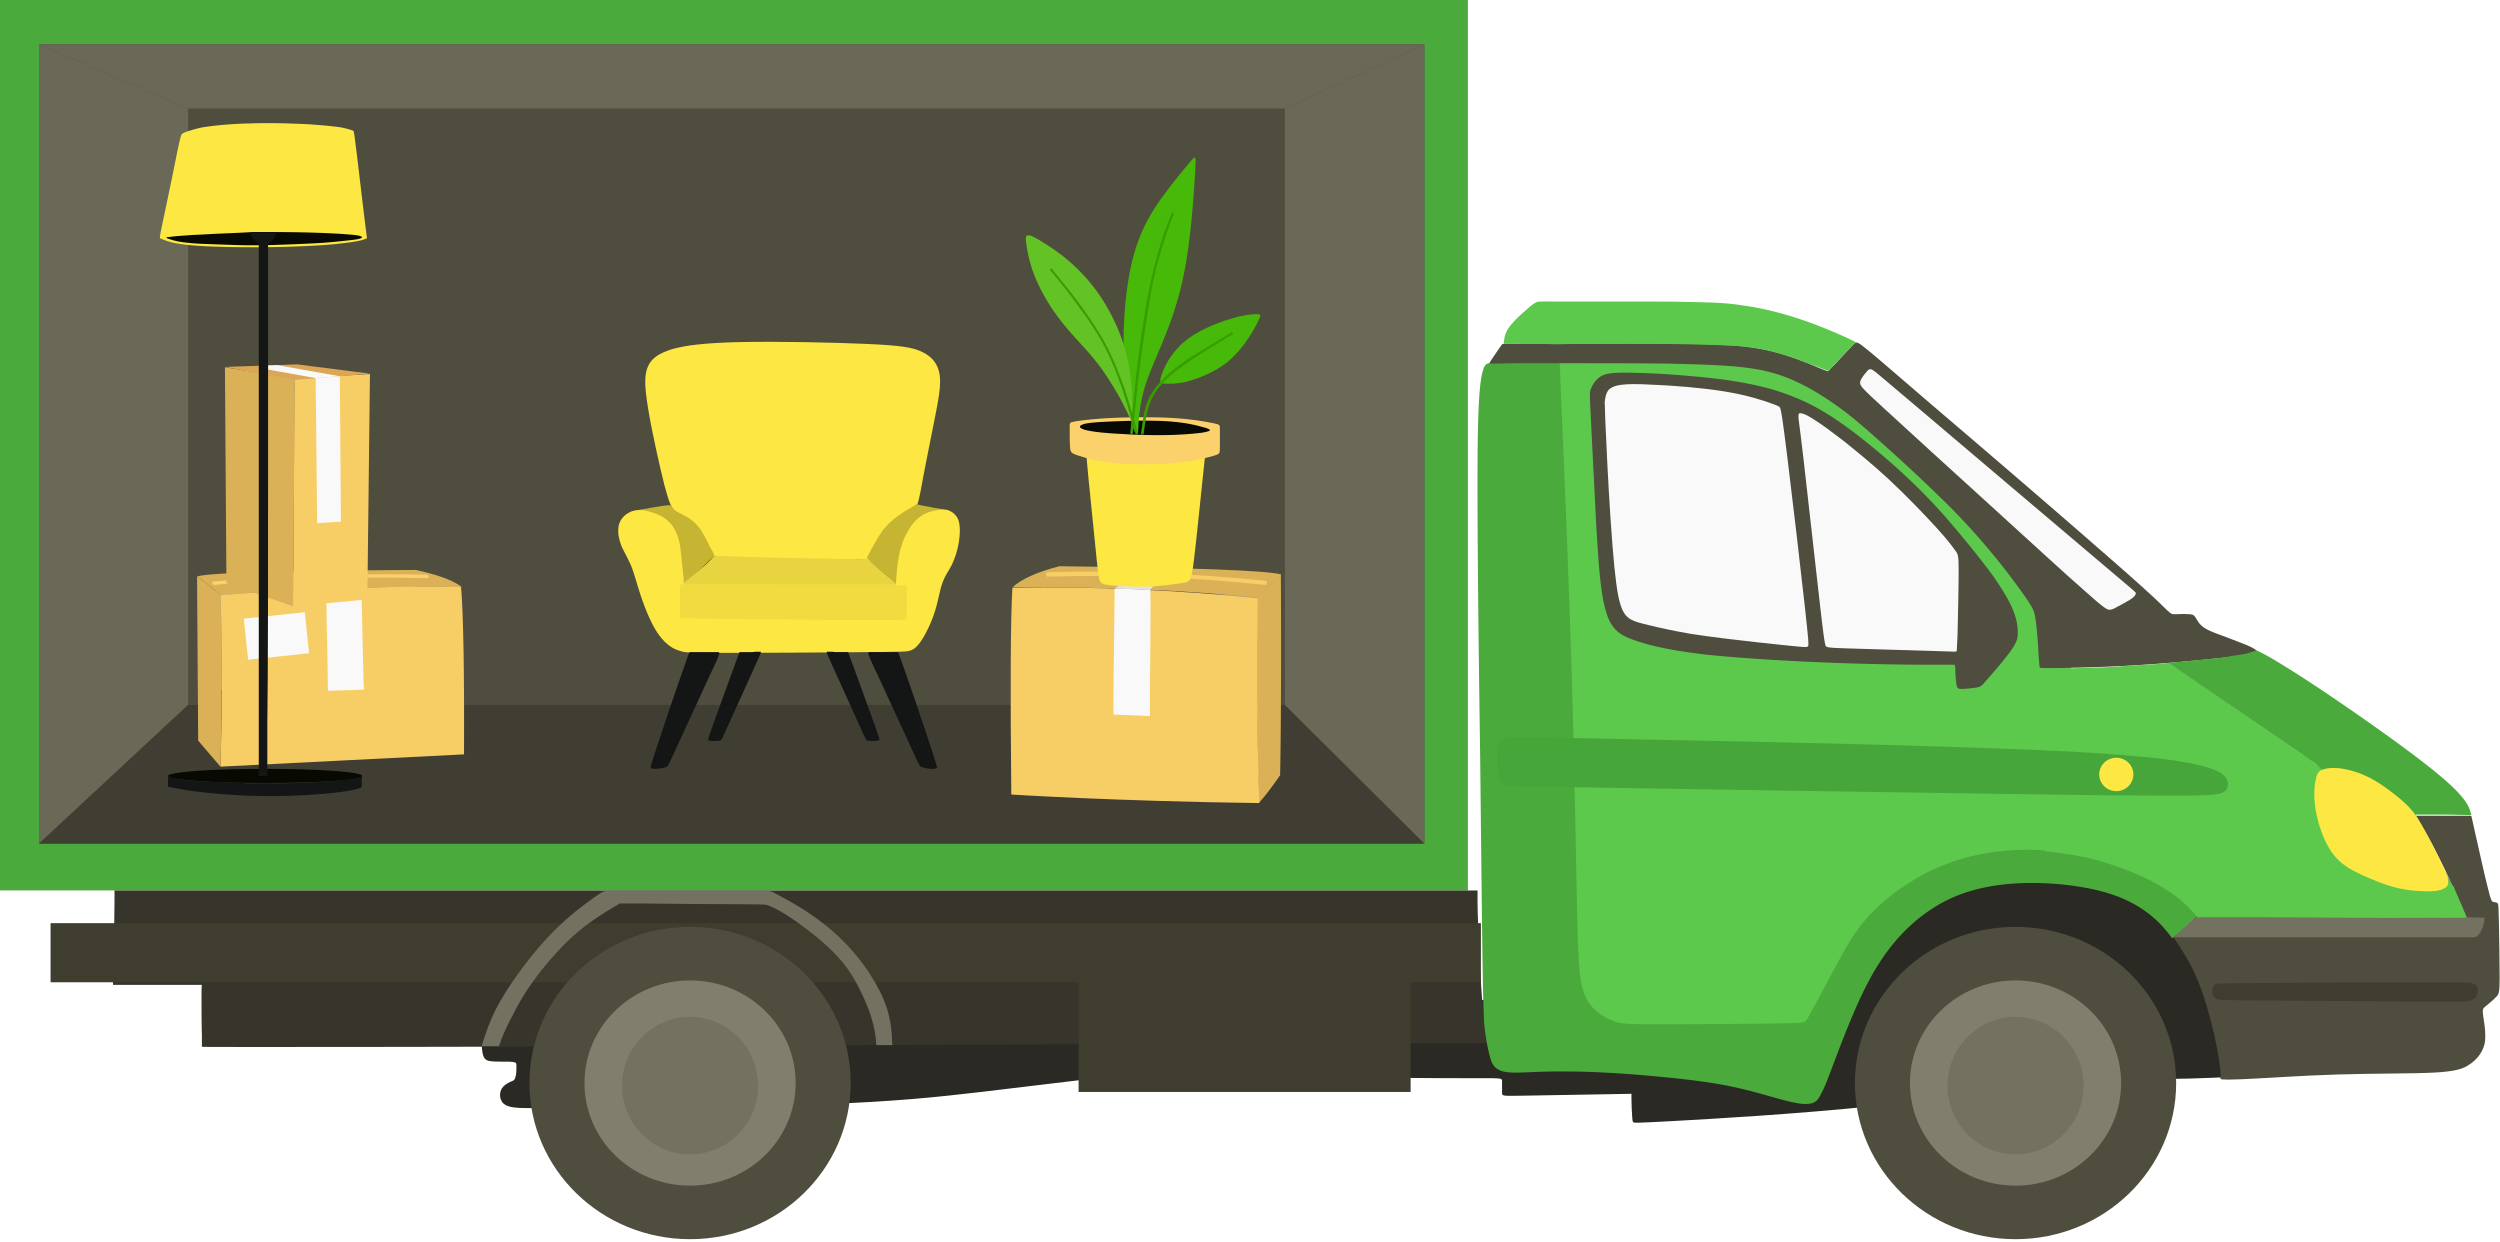 <svg width="330" height="164" fill="none" xmlns="http://www.w3.org/2000/svg"><g clip-path="url(#clip0_2_17124)"><path fill-rule="evenodd" clip-rule="evenodd" d="M200.533 57.861c.147 10.797.098 31.508.883 45.74.785 14.281 2.356 22.084 3.534 26.501 1.227 4.417 2.061 5.447 4.171 6.871 2.111 1.423 5.497 3.239 10.454 3.73 4.957.49 11.582-.246 15.116-.982 3.583-.736 4.123-1.374 5.644-4.515 1.521-3.141 3.926-8.736 8.147-12.465 4.172-3.73 10.11-5.546 14.723-6.871 4.614-1.325 7.951-2.16 9.767-3.926 1.865-1.767 2.208-4.417 1.865-10.355-.344-5.939-1.423-15.067-2.847-20.809-1.423-5.742-3.239-8-7.705-12.465-4.466-4.466-11.631-11.14-17.57-15.263-5.938-4.123-10.699-5.693-16.343-7.46-5.644-1.767-12.22-3.828-17.275-3.877-5.055-.098-8.638 1.767-10.65 2.7-2.012.932-2.405.932-2.405 1.373 0 .491.344 1.326.491 12.073z" fill="#5DC94C"/><path fill-rule="evenodd" clip-rule="evenodd" d="M63.507 136.04c.05 1.129.05 2.454.245 3.19.197.736.639.834 1.375.883.785.05 1.865.001 2.454.05.589.049.589.196.589.588 0 .442 0 1.129-.148 1.473-.098.392-.294.441-.687.589-.392.196-.932.49-1.178 1.03-.245.54-.196 1.227.197 1.718.392.442 1.129.638 2.257.687 1.178.049 2.798 0 10.16-.049 7.361-.049 20.465-.147 29.839-.442 9.374-.343 15.018-.932 20.907-1.619 5.889-.687 12.073-1.473 17.815-2.111 5.693-.638 10.896-1.079 16.245-1.079 5.35 0 10.846.54 13.889.834 3.043.295 3.632.442 6.724.491 3.043.049 8.539.049 11.288.049 2.748 0 2.797 0 2.797.393v1.57c0 .393.049.393 2.896.344l11.337-.197 2.846-.049v.638c0 .638.049 1.865.098 2.454.049.638.099.638.197.687.098.049.196.098 5.447-.196 5.252-.295 15.705-.884 26.257-1.963 10.552-1.08 21.202-2.552 27.582-3.239 6.38-.687 8.539-.54 9.914-.442 1.374.098 1.963.147 7.067-.049s14.674-.687 19.484-.884c4.809-.245 4.809-.245 4.368-.736-.442-.49-1.276-1.472-2.16-2.306-.883-.884-1.816-1.62-6.184-5.35-4.367-3.778-12.171-10.551-19.729-14.232-7.558-3.681-14.772-4.22-20.318-4.024-5.497.196-9.227 1.129-13.3 4.515-4.025 3.386-8.393 9.177-11.092 12.76-2.699 3.632-3.779 5.055-9.177 5.889-5.399.834-15.116 1.129-20.466-.343-5.349-1.473-6.331-4.663-8.54-5.595-2.208-.982-5.643.294-23.066.54-17.423.196-48.882-.638-69.249-1.129-20.367-.491-29.692-.687-35.827-.834-6.135-.148-9.129-.246-10.846.196-1.718.442-2.209 1.325-2.356 2.306-.049.884.05 1.865.05 2.994z" fill="#2B2923"/><path d="M193.76 0H0v117.538h193.76V0z" fill="#4AAB3C"/><path fill-rule="evenodd" clip-rule="evenodd" d="M167.7 137.758c20.22-.049 24.342-.049 26.403-.049h2.062l-.049-.491c-.049-.491-.197-1.521-.393-4.073a270.508 270.508 0 01-.54-9.619c-.147-2.847-.147-4.417-.147-5.202v-.786H15.116v1.129c0 1.129-.049 3.337-.049 4.466v1.227c0 .098-.049.344-.049 1.325-.049.932-.049 2.65-.098 3.484v.835h11.729s-.049 0-.049 1.325 0 3.975.05 5.3v1.521c0 .05.049.05 8.048.05 8.05 0 24.098 0 50.305-.099 26.11-.147 62.476-.294 82.697-.343z" fill="#36342B"/><path d="M195.478 121.857H6.675v7.803h188.803v-7.803z" fill="#3F3D2E"/><path d="M186.202 121.857h-43.827v22.281h43.827v-22.281z" fill="#3F3D2E"/><path fill-rule="evenodd" clip-rule="evenodd" d="M66.108 137.414l-.246.687h-2.306l.294-.883c.295-.883.834-2.699 2.209-5.104 1.374-2.405 3.582-5.398 5.496-7.558 1.914-2.159 3.485-3.484 4.76-4.515 1.326-1.03 2.357-1.767 2.897-2.11.54-.344.54-.344 2.65-.344h18.306c1.57 0 1.57 0 2.257.393.737.393 2.16 1.129 3.927 2.258 1.766 1.177 3.828 2.699 5.742 4.809 1.914 2.061 3.631 4.711 4.564 6.92.932 2.257 1.031 4.122 1.08 5.055l.049.932h-2.111l-.049-.589c-.049-.589-.196-1.767-.687-3.288-.491-1.521-1.374-3.435-2.257-4.957-.933-1.57-1.914-2.748-3.387-4.122-1.472-1.374-3.484-2.896-4.957-3.877-1.472-.982-2.355-1.374-2.846-1.571-.491-.196-.589-.147-3.828-.196-3.19 0-9.521-.049-12.711-.098h-3.141l-.982.589c-.981.589-2.945 1.767-4.859 3.435-1.914 1.669-3.73 3.779-5.153 5.644-1.374 1.865-2.356 3.485-3.092 5.006a25.969 25.969 0 00-1.62 3.484z" fill="#737160"/><path d="M91.088 163.572c11.71 0 21.202-9.228 21.202-20.612 0-11.384-9.492-20.612-21.202-20.612-11.709 0-21.201 9.228-21.201 20.612 0 11.384 9.492 20.612 21.201 20.612z" fill="#4F4D3E"/><path d="M91.088 156.505c7.698 0 13.939-6.064 13.939-13.545s-6.24-13.545-13.939-13.545c-7.697 0-13.938 6.064-13.938 13.545s6.24 13.545 13.938 13.545z" fill="#807E6D"/><path fill-rule="evenodd" clip-rule="evenodd" d="M91.089 152.383c4.957 0 8.981-4.074 8.981-9.079 0-5.006-4.024-9.08-8.981-9.08s-8.982 4.074-8.982 9.08c0 5.005 4.025 9.079 8.982 9.079z" fill="#737160"/><path fill-rule="evenodd" clip-rule="evenodd" d="M195.723 128.581c.098 5.447.147 6.379.245 7.017.05.688.148 1.129.246 1.865.147.687.343 1.669.54 2.307.196.638.441 1.031.883 1.325.442.294 1.031.491 2.454.491 1.423 0 3.681-.197 6.871-.147 3.19 0 7.263.245 11.042.588 3.779.344 7.215.737 9.963 1.276 2.749.54 4.81 1.178 6.577 1.669 1.766.491 3.19.834 4.122.736.933-.049 1.325-.491 1.718-1.325.442-.785.883-1.963 1.57-3.779.688-1.816 1.62-4.318 2.847-7.165 1.227-2.846 2.797-6.036 5.006-8.736 2.208-2.748 5.055-5.005 8.294-6.379 3.288-1.375 7.018-1.816 10.65-1.767 3.632.049 7.214.589 9.914 1.472 2.699.883 4.466 2.11 5.644 3.141 1.178 1.031 1.766 1.865 2.11 2.257.295.442.295.442.54.295.245-.147.687-.393 1.276-.933.589-.539 1.325-1.325 1.669-1.766.343-.393.343-.393-.835-1.374-1.178-.982-3.533-2.896-6.92-4.417-3.386-1.522-7.852-2.601-11.877-2.945a31.683 31.683 0 00-10.649.883c-3.043.835-5.546 2.013-7.657 3.387-2.159 1.374-3.926 2.895-5.251 4.318-1.325 1.424-2.208 2.798-3.239 4.565a380.123 380.123 0 00-2.896 5.349c-.785 1.472-1.276 2.356-1.57 2.895-.295.54-.442.786-.54.933-.098.147-.245.245-.589.343-.344.05-.932.099-4.711.148-3.829.049-10.847.098-14.675.098-3.877 0-4.564-.098-5.398-.393-.835-.294-1.767-.785-2.552-1.521-.786-.687-1.326-1.62-1.718-3.043-.344-1.423-.442-3.337-.589-7.312-.098-3.975-.196-9.963-.344-16.637-.147-6.675-.294-13.987-.638-23.851-.343-9.865-.834-22.232-1.128-28.416l-.246-6.183h-7.901c-1.669 0-1.914.049-2.209.981-.294.933-.687 2.748-.736 11.926-.049 9.177.147 25.667.343 38.967.148 13.348.246 23.36.344 28.857z" fill="#4AAB3C"/><path fill-rule="evenodd" clip-rule="evenodd" d="M226.298 45.494c2.847.098 5.251.294 7.656.883 2.405.59 4.859 1.62 6.086 2.16 1.227.49 1.276.49 1.325.441.049-.049.147-.196.344-.392.196-.197.49-.491 1.03-1.08.54-.589 1.325-1.423 1.767-1.914.442-.49.54-.589 1.57.245 1.031.786 2.994 2.503 8.933 7.607 5.987 5.104 15.95 13.644 21.888 18.846 5.939 5.153 7.853 6.969 8.785 7.901.933.883.933.883 1.375.883.441 0 1.276-.049 1.815 0 .491 0 .688.099.835.295.147.196.343.54.54.834.245.295.49.54.834.736.343.197.687.393 1.767.786a160.99 160.99 0 013.828 1.472c.981.441 1.178.638 1.227.785.098.147.049.294-2.7.638-2.748.344-8.294.883-13.005 1.178-4.712.294-8.687.343-10.748.392-2.012 0-2.16 0-2.209-.098-.049-.147-.049-.441-.147-1.57-.049-1.129-.196-3.19-.344-4.368-.147-1.178-.245-1.521-.785-2.405-.54-.883-1.57-2.306-3.141-4.367a93.953 93.953 0 00-6.723-7.755c-3.043-3.091-6.92-6.674-9.62-9.079-2.699-2.404-4.122-3.631-5.84-4.858-1.718-1.227-3.632-2.454-5.595-3.337-1.914-.884-3.828-1.473-6.527-1.816-2.7-.344-6.184-.442-10.454-.54-4.27-.05-9.276-.05-12.662-.05h-6.773c-1.521 0-2.797.05-3.435.05-.638 0-.638 0-.491-.246.147-.245.491-.736.785-1.177.295-.442.54-.786.687-.982.148-.196.148-.196.197-.196h3.092c3.042 0 9.177-.05 13.889-.098 4.809.049 8.098.098 10.944.196z" fill="#4F4D3E"/><path fill-rule="evenodd" clip-rule="evenodd" d="M202.054 45.396h-3.435c-.148 0-.148 0-.098-.344.049-.343.098-.981.589-1.717.49-.736 1.423-1.62 2.11-2.209.687-.638 1.129-.981 1.472-1.178.344-.196.638-.147 3.288-.147h11.19c3.534 0 5.644.05 7.46.098 1.816.05 3.337.098 5.251.393 1.914.245 4.172.736 6.43 1.423 2.306.687 4.613 1.62 6.085 2.258 1.473.638 2.062.932 2.356 1.08.294.147.245.147 0 .392-.245.196-.687.638-1.227 1.227a42.92 42.92 0 00-1.57 1.669c-.393.392-.491.54-.54.589l-.049.049-.246-.099c-.245-.098-.785-.294-1.57-.588-.786-.295-1.865-.688-2.798-1.031a34.86 34.86 0 00-2.601-.785c-.736-.197-1.325-.344-1.914-.442-.589-.098-1.178-.196-1.865-.245-.687-.099-1.521-.148-2.65-.197a215.09 215.09 0 00-5.006-.147c-2.405-.049-5.742-.049-8.981-.049s-6.331 0-8.245.05c-1.963-.05-2.601-.05-3.436-.05z" fill="#5DC94C"/><path fill-rule="evenodd" clip-rule="evenodd" d="M248.776 53.984c2.994 2.748 8.736 8 13.987 12.76 5.252 4.76 9.963 9.128 12.515 11.337 2.503 2.257 2.847 2.355 3.092 2.404.294 0 .54-.049 1.031-.343.49-.245 1.276-.687 1.766-.982.442-.294.638-.49.687-.638.099-.147.099-.196.05-.294-.049-.098-.148-.196-5.792-4.957-5.644-4.76-16.784-14.232-22.526-19.09-5.742-4.86-6.086-5.154-6.331-5.3-.246-.148-.393-.197-.54-.099-.148.05-.246.196-.491.49-.245.295-.638.786-.687 1.179-.049.49.245.785 3.239 3.533z" fill="#F9F9F9"/><path fill-rule="evenodd" clip-rule="evenodd" d="M210.004 55.407c.147 3.043.442 8.736.687 13.693.295 4.907.54 9.079 1.276 11.533.687 2.454 1.816 3.19 3.779 3.877 1.963.687 4.81 1.374 9.571 1.914 4.76.49 11.484.883 17.03 1.08a373.89 373.89 0 0012.465.245h3.043c.196 0 .196 0 .246.49 0 .491.049 1.473.147 2.013.049.54.147.687.687.687s1.472-.098 2.012-.196c.54-.099.638-.197 1.423-1.13.835-.932 2.356-2.698 3.141-3.827.786-1.129.835-1.62.835-2.307 0-.687-.099-1.62-.589-2.846-.442-1.178-1.325-2.65-2.601-4.515-1.326-1.816-3.092-4.025-4.908-6.184-1.767-2.11-3.583-4.122-5.89-6.33a90.517 90.517 0 00-7.705-6.577c-2.601-1.963-5.006-3.485-7.705-4.564-2.699-1.129-5.595-1.816-9.423-2.356-3.828-.49-8.49-.834-11.435-.883-2.896-.098-3.975 0-4.761.441-.736.442-1.178 1.227-1.374 1.767-.147.59-.098.933.049 3.975z" fill="#4F4D3E"/><path fill-rule="evenodd" clip-rule="evenodd" d="M212.017 57.96c.147 3.533.49 9.864.834 14.084.343 4.27.638 6.43 1.031 7.705.392 1.325.932 1.767 1.472 2.062.589.294 1.178.441 2.405.736 1.178.294 2.944.687 5.447 1.128 2.552.393 5.841.786 8.491 1.08 2.65.294 4.613.49 5.644.589 1.08.098 1.227.098 1.325-.05.098-.146.098-.44-.442-5.348-.54-4.908-1.668-14.527-2.306-19.68-.638-5.153-.786-5.89-.884-6.233-.098-.392-.147-.392-1.227-.785-1.079-.393-3.141-1.08-6.135-1.57-2.944-.491-6.821-.786-9.275-.884-2.503-.147-3.632-.098-4.368 0-.736.098-1.08.245-1.325.393-.246.147-.442.294-.589.638-.147.294-.246.736-.295 1.325.049.49 0 1.227.197 4.81zm26.06 2.748c.54 4.71 1.521 13.447 2.061 18.256.54 4.81.687 5.644.785 6.085.098.442.098.442 2.945.54 2.846.099 8.539.246 11.386.344 2.896.098 2.945.098 2.994.049.049 0 .049-.05.147-2.16.049-2.11.147-6.281.147-8.44 0-2.16-.098-2.258-.441-2.7-.344-.49-.982-1.374-2.503-3.043-1.522-1.668-3.927-4.171-6.184-6.281-2.258-2.11-4.368-3.78-5.988-5.104-1.668-1.276-2.846-2.16-3.779-2.748-.883-.59-1.472-.884-1.816-.933-.343-.098-.441 0-.441.393 0 .392.147 1.08.687 5.742z" fill="#F9F9F9"/><path fill-rule="evenodd" clip-rule="evenodd" d="M322 113.318c1.08 2.11 2.159 4.613 2.748 5.938.589 1.374.687 1.619.687 1.767.049.147.049.147-5.889.098-5.938 0-17.815-.049-23.754-.049h-5.938l-.147.147c-.148.147-.393.442-.884.883-.491.442-1.227 1.031-1.57 1.325l-.344.295.54.834c.54.834 1.669 2.454 2.601 4.712.933 2.257 1.718 5.054 2.209 7.214.49 2.159.687 3.631.785 4.417.098.785.098.883.098 1.03 0 .098-.049.246-.049.393 0 .147-.049.245 2.601.147s7.902-.491 12.908-.638c5.006-.147 9.717-.098 12.613-.245 2.895-.147 3.926-.491 4.76-1.08.835-.54 1.473-1.325 1.767-2.061.344-.736.344-1.522.294-2.356-.049-.834-.245-1.767-.294-2.306-.049-.54 0-.688.393-.982.343-.294.981-.785 1.325-1.178.392-.343.491-.589.491-2.503 0-1.914-.05-5.545-.099-7.508s-.049-2.209-.147-2.356c-.098-.147-.343-.147-.54-.196-.196 0-.343-.049-.785-1.914-.491-1.865-1.276-5.595-1.718-7.46-.392-1.865-.441-1.914-.441-1.963 0-.049 0-.049-1.227-.049h-6.135l.491.932c.589.786 1.619 2.601 2.65 4.712z" fill="#4F4D3E"/><path fill-rule="evenodd" clip-rule="evenodd" d="M315.718 121.121c-4.515 0-10.993 0-15.607-.049-4.613-.049-7.361-.098-8.735-.147l-1.375-.049s0-.049-.196.196c-.196.196-.589.638-1.129 1.08-.54.49-1.178 1.03-1.472 1.276l-.344.294h39.557c.246 0 .393 0 .589-.147.147-.147.344-.393.491-.687.147-.295.294-.638.343-.933.099-.294.099-.54.099-.687 0-.147 0-.147-.442-.147s-1.276-.049-2.994-.049c-1.619 0-4.221 0-8.785.049z" fill="#737160"/><path fill-rule="evenodd" clip-rule="evenodd" d="M281.56 87.847c.786-.05 1.62-.098 2.405-.147.785-.05 1.522-.098 1.914-.148l.393-.049 2.945 2.013c2.944 2.012 8.785 5.987 12.122 8.293 3.288 2.258 4.024 2.798 4.417 3.092.392.246.392.246 3.337 2.896a2567.34 2567.34 0 0011.828 10.551l2.945 2.65.294.687 1.178 2.749.294.687h-5.938c-5.938 0-17.766-.049-23.705-.049h-5.938l-.295-.344c-.294-.343-.834-.981-1.57-1.619-.687-.638-1.521-1.227-2.405-1.767-.883-.589-1.865-1.129-3.19-1.718a42.963 42.963 0 00-4.417-1.668c-1.374-.442-2.503-.736-3.681-.933-1.178-.245-2.356-.392-3.141-.491-.785-.098-1.08-.147-1.276-.147h-.147v-1.227c0-1.227-.049-3.73-.049-7.754V88.24h.687c.687 0 2.11 0 3.681-.05 1.57-.049 3.288-.098 4.564-.147 1.178-.098 1.963-.147 2.748-.196z" fill="#5DC94C"/><path fill-rule="evenodd" clip-rule="evenodd" d="M209.956 97.466c9.668.196 27.778.54 41.372.933 13.546.392 22.527.736 28.956 1.276 6.38.49 10.208 1.177 12.073 1.963 1.865.785 1.816 1.717 1.669 2.257-.196.54-.491.736-1.129.884-.638.147-1.57.245-5.055.245-3.533 0-9.619 0-24.49-.245-14.87-.197-38.526-.589-50.746-.786-12.27-.196-13.153-.196-13.742-.392-.589-.196-.933-.54-1.08-1.423-.196-.835-.245-2.209-.147-3.092.049-.933.245-1.374.932-1.62.54-.196 1.718-.196 11.387 0z" fill="#47A639"/><path fill-rule="evenodd" clip-rule="evenodd" d="M279.351 104.435c1.227 0 2.258-.981 2.258-2.208 0-1.227-1.031-2.209-2.258-2.209s-2.257.982-2.257 2.209 1.03 2.208 2.257 2.208z" fill="#FDE742"/><path fill-rule="evenodd" clip-rule="evenodd" d="M291.818 86.964a296.23 296.23 0 00-2.945.294c-.933.098-1.767.147-2.209.197l-.441.049 1.717 1.177c1.718 1.178 5.154 3.534 8.196 5.595 3.092 2.11 5.792 3.975 7.313 5.006 1.521 1.08 1.865 1.325 2.061 1.423.197.147.197.147.884.785.736.638 2.208 1.914 4.368 3.828 2.159 1.914 5.055 4.515 7.067 6.331 2.061 1.816 3.239 2.896 4.073 3.632.835.736 1.325 1.178 1.571 1.423.245.196.245.196-.442-1.129s-2.012-3.975-2.846-5.545c-.786-1.571-1.031-2.012-1.178-2.258l-.148-.245h3.387c1.227 0 2.601.049 3.288.049h.687l-.147-.491c-.147-.491-.442-1.521-2.945-3.779-2.503-2.257-7.214-5.693-11.435-8.637-4.221-2.945-7.852-5.35-10.11-6.724-2.208-1.374-2.945-1.717-3.337-1.914-.393-.196-.393-.196-.589-.098-.197.05-.638.196-1.129.344-.491.098-1.08.196-1.914.294-.736.196-1.767.295-2.797.393z" fill="#4AAB3C"/><path fill-rule="evenodd" clip-rule="evenodd" d="M320.381 129.66c-5.644 0-16.638.049-22.233.098-5.594.049-5.693.049-5.84.246-.147.196-.294.49-.294.883 0 .344.196.736.49.933.295.196.737.196 6.233.245 5.497.049 16.098.098 21.447.147 5.35 0 5.497 0 5.792-.098.245-.098.687-.245.883-.589.196-.343.245-.834.147-1.178-.098-.294-.294-.441-.54-.491-.245-.147-.441-.196-6.085-.196z" fill="#3F3D2E"/><path fill-rule="evenodd" clip-rule="evenodd" d="M305.707 102.766c-.196.835-.344 2.258-.049 4.074.294 1.816 1.03 4.024 2.061 5.545 1.031 1.522 2.356 2.307 3.828 2.994 1.472.687 3.043 1.325 4.466 1.718 1.423.392 2.699.49 3.73.54 1.08.049 1.914 0 2.503-.197.589-.196.883-.491.933-.883.049-.393-.05-.834-.491-1.816a126.18 126.18 0 00-1.816-3.632c-.638-1.227-1.227-2.306-1.767-3.141-.54-.834-1.031-1.374-1.816-2.11a29.946 29.946 0 00-2.994-2.306 14.057 14.057 0 00-2.944-1.522 12.54 12.54 0 00-2.7-.638c-.834-.049-1.472 0-1.914.147-.588.197-.834.393-1.03 1.227z" fill="#FDE742"/><path d="M266.051 163.572c11.71 0 21.202-9.228 21.202-20.612 0-11.384-9.492-20.612-21.202-20.612-11.709 0-21.201 9.228-21.201 20.612 0 11.384 9.492 20.612 21.201 20.612z" fill="#4F4D3E"/><path d="M266.051 156.505c7.698 0 13.939-6.064 13.939-13.545s-6.241-13.545-13.939-13.545c-7.697 0-13.938 6.064-13.938 13.545s6.241 13.545 13.938 13.545z" fill="#807E6D"/><path fill-rule="evenodd" clip-rule="evenodd" d="M266.052 152.383c4.956 0 8.981-4.074 8.981-9.079 0-5.006-4.025-9.08-8.981-9.08-4.957 0-8.982 4.074-8.982 9.08 0 5.005 4.025 9.079 8.982 9.079z" fill="#737160"/><path d="M188.018 5.84H5.153v105.515h182.865V5.84z" fill="#4F4D3E"/><path fill-rule="evenodd" clip-rule="evenodd" d="M5.153 111.355V5.84l19.68 8.49v78.72l-19.68 18.305z" fill="#6A6856"/><path fill-rule="evenodd" clip-rule="evenodd" d="M5.153 111.355l19.68-18.306h144.78l18.405 18.306H5.153z" fill="#403E32"/><path fill-rule="evenodd" clip-rule="evenodd" d="M188.018 111.355V5.84l-18.405 8.49v78.72l18.405 18.305z" fill="#6A6856"/><path fill-rule="evenodd" clip-rule="evenodd" d="M188.018 5.84H5.153l19.68 8.49h144.78l18.405-8.49z" fill="#6A6856"/><path fill-rule="evenodd" clip-rule="evenodd" d="M144.632 95.16l8.884.147-.737-16.637-8.834.049.687 16.44zm15.068-.54l8.883-.344-.736-16.097-8.834.393.687 16.048z" fill="#929293"/><path fill-rule="evenodd" clip-rule="evenodd" d="M169.123 75.823c-1.325 1.276-2.356 2.307-3.092 3.092-9.521-1.03-20.269-1.472-32.391-1.374 1.128-1.08 3.19-2.012 6.183-2.797 17.472.196 27.239.54 29.3 1.08z" fill="#DBB158"/><path fill-rule="evenodd" clip-rule="evenodd" d="M168.976 102.325c-1.964 2.846-2.798 3.631-2.798 3.631-.294-9.226-.343-17.618-.196-27.04a90.952 90.952 0 013.092-3.093c.098 17.913-.098 26.502-.098 26.502z" fill="#DBB158"/><path fill-rule="evenodd" clip-rule="evenodd" d="M166.031 78.964c-.148 7.95-.148 16.343.196 27.042-18.993-.246-32.735-1.129-32.735-1.129-.147-13.987-.098-23.115.147-27.287 10.846-.196 21.595.295 32.392 1.374zm-27.729-2.846c-.147 0-.245-.098-.245-.295 0-.147.098-.294.245-.294 4.662-.147 9.423-.098 14.184.098 4.76.196 9.619.54 14.527 1.03.147 0 .245.148.196.295 0 .148-.098.246-.245.246-4.908-.491-9.718-.884-14.478-1.031-4.81-.147-9.522-.196-14.184-.05z" fill="#F7CE66"/><path fill-rule="evenodd" clip-rule="evenodd" d="M147.135 77.688c1.62.05 3.19.098 4.663.197.196-.197-.049 11.827 0 16.636 0 0-4.614-.196-4.81-.196-.049 0 0-5.546.147-16.637z" fill="#F9F9F9"/><path fill-rule="evenodd" clip-rule="evenodd" d="M151.798 77.885a315.175 315.175 0 00-4.662-.197c2.797-1.816 4.22-2.748 4.22-2.748 2.013.049 3.043.049 3.043.049-1.767 1.914-2.601 2.896-2.601 2.896z" fill="#E1E2E1"/><path fill-rule="evenodd" clip-rule="evenodd" d="M143.651 62.867c.295 3.043.834 8.392 1.129 11.19.294 2.797.294 2.993 1.325 3.14 1.031.148 3.141.295 5.153.246 1.963-.05 3.877-.344 4.859-.49.981-.148 1.129-.197 1.472-2.946.344-2.748.884-8.244 1.178-10.993.295-2.748.295-2.748.295-3.042 0-.295 0-.835-.491-1.08-.491-.295-1.522-.295-3.779-.295-2.258-.049-5.791-.098-7.902-.147-2.11-.049-2.846-.049-3.141.344-.441.343-.392 1.03-.098 4.073z" fill="#FDE742"/><path fill-rule="evenodd" clip-rule="evenodd" d="M142.13 60.07c.638.196 1.717.589 3.239.834 1.521.246 3.435.393 5.349.393 1.914 0 3.779-.098 5.399-.295 1.62-.196 2.994-.54 3.73-.736.736-.196.932-.294 1.031-.392.098-.099.147-.197.147-.835v-2.404c0-.59 0-.59-.933-.786-.932-.196-2.797-.54-5.496-.687-2.749-.147-6.332-.098-8.687.05-2.356.146-3.534.343-4.123.44-.589.1-.589.148-.589.786s0 1.963.049 2.601c.049.736.246.785.884 1.03z" fill="#FBD16B"/><path fill-rule="evenodd" clip-rule="evenodd" d="M143.209 56.733c.835.245 2.602.441 4.712.54 2.11.147 4.515.196 6.478.147a44.957 44.957 0 004.221-.295c.834-.147 1.08-.245 1.08-.343 0-.098-.246-.246-1.08-.442-.834-.245-2.258-.589-4.613-.736-2.356-.147-5.595-.05-7.706.049-2.061.098-2.944.196-3.435.393-.442.196-.491.441.343.687z" fill="#080902"/><path fill-rule="evenodd" clip-rule="evenodd" d="M149.295 55.407c-.393-1.815-.933-5.398-.982-9.57-.049-4.17.393-8.882 1.423-12.465 1.031-3.582 2.651-5.987 4.123-7.95a79.737 79.737 0 013.386-4.22c.638-.737.638-.639.491 1.864-.147 2.552-.491 7.558-1.178 11.582a45.276 45.276 0 01-2.797 9.766c-1.08 2.7-2.16 4.957-2.748 7.018-.589 2.061-.688 3.877-.737 4.81-.049.932-.049.932-.196.932-.098.05-.393 0-.785-1.767z" fill="#47B909"/><path fill-rule="evenodd" clip-rule="evenodd" d="M149.492 54.475c0-1.57-.049-5.055-.982-8.343-.932-3.337-2.699-6.527-4.662-8.883a23.976 23.976 0 00-5.546-4.858c-1.423-.933-2.159-1.326-2.552-1.326-.393 0-.393.344-.245 1.326.147.981.441 2.6 1.227 4.416.785 1.865 2.012 3.926 3.386 5.644 1.374 1.767 2.797 3.141 4.024 4.613 1.227 1.424 2.16 2.896 2.994 4.27.834 1.374 1.472 2.7 1.865 3.534.393.834.491 1.177.491-.393z" fill="#64C324"/><path fill-rule="evenodd" clip-rule="evenodd" d="M153.27 49.666c.294-.982 1.178-2.945 2.945-4.466 1.766-1.522 4.318-2.552 6.183-3.092 1.865-.59 2.994-.638 3.534-.638.54 0 .491.147.295.589-.197.441-.54 1.178-1.227 2.257-.688 1.08-1.767 2.552-3.24 3.681-1.521 1.129-3.435 1.914-4.858 2.307-1.424.392-2.307.343-2.945.343-.687 0-.982 0-.687-.981z" fill="#47B909"/><path fill-rule="evenodd" clip-rule="evenodd" d="M138.645 35.679a.15.15 0 010-.197c.049-.049.147-.049.197 0 1.325 1.669 2.699 3.288 3.926 5.006 1.227 1.718 2.405 3.435 3.337 5.251.933 1.816 1.669 3.681 2.356 5.595.638 1.914 1.178 3.877 1.718 5.84 0 .098-.05.147-.099.197-.098 0-.147-.05-.196-.099-.54-1.963-1.08-3.877-1.718-5.79-.638-1.915-1.374-3.78-2.306-5.595-.933-1.816-2.062-3.534-3.338-5.203-1.178-1.717-2.503-3.337-3.877-5.005z" fill="#389E00"/><path fill-rule="evenodd" clip-rule="evenodd" d="M154.645 28.17c.049-.098.098-.098.196-.098.098.049.098.098.098.196a55.028 55.028 0 00-1.227 3.386 64.746 64.746 0 00-1.177 4.123c-.344 1.472-.688 3.092-.933 4.858-.343 2.013-.638 4.172-.932 6.184-.491 3.73-.835 7.067-1.129 10.355 0 .098-.098.147-.197.147-.098 0-.147-.098-.147-.196.344-3.337.638-6.674 1.129-10.404.245-2.012.589-4.172.933-6.184.294-1.718.638-3.386.981-4.858a66.89 66.89 0 011.178-4.172c.344-1.129.785-2.257 1.227-3.337zm7.901 15.705c.098-.05.147 0 .196.049.049.098 0 .147-.049.196-2.061 1.276-4.122 2.503-5.693 3.583-.785.54-1.423 1.03-2.012 1.472-.589.442-1.031.933-1.472 1.374a6.965 6.965 0 00-1.08 1.374c-.294.491-.54.982-.736 1.522-.393 1.129-.54 2.454-.736 3.779 0 .098-.098.147-.197.147-.098 0-.147-.098-.147-.196.196-1.325.344-2.7.736-3.828.197-.59.442-1.13.786-1.62.294-.49.687-.981 1.128-1.423.442-.442.933-.933 1.473-1.374a26.731 26.731 0 012.012-1.522c1.619-1.03 3.73-2.257 5.791-3.533z" fill="#389E00"/><path fill-rule="evenodd" clip-rule="evenodd" d="M50.256 91.675l-8.687.148.54-13.448 8.687.05-.54 13.25zm-14.772-.441l-8.736-.246.54-13.005 8.736.294-.54 12.957z" fill="#929293"/><path fill-rule="evenodd" clip-rule="evenodd" d="M26.06 76.069a78.8 78.8 0 013.093 2.503c9.324-.835 19.925-1.178 31.802-1.08-1.129-.883-3.141-1.62-6.086-2.258-17.226.099-26.796.344-28.808.835z" fill="#DBB158"/><path fill-rule="evenodd" clip-rule="evenodd" d="M26.159 97.76a485.36 485.36 0 002.945 3.436 434.66 434.66 0 000-22.624 38.218 38.218 0 00-3.092-2.503l.147 21.691z" fill="#DBB158"/><path fill-rule="evenodd" clip-rule="evenodd" d="M29.104 78.572c.245 6.429.245 13.986 0 22.624l32.146-1.62c.049-11.336-.099-18.698-.393-22.084a327.433 327.433 0 00-31.753 1.08z" fill="#F7CE66"/><path fill-rule="evenodd" clip-rule="evenodd" d="M56.341 76.314c.148 0 .246-.098.246-.196 0-.147-.098-.246-.197-.246a264.302 264.302 0 00-13.938.05c-4.711.147-9.423.441-14.232.834-.147 0-.197.098-.197.245s.099.197.246.197c4.81-.393 9.52-.688 14.232-.835a260.66 260.66 0 0113.84-.049z" fill="#FBD16B"/><path fill-rule="evenodd" clip-rule="evenodd" d="M47.704 77.59c-1.62.05-3.141.098-4.564.147-.197-.147.147 9.57.147 13.448 0 0 4.515-.148 4.76-.148-.049-.049-.147-4.515-.343-13.447z" fill="#F9F9F9"/><path fill-rule="evenodd" clip-rule="evenodd" d="M43.09 77.737l4.565-.147c-2.798-1.472-4.172-2.258-4.172-2.258-2.012.05-2.994.05-2.994.05a139.304 139.304 0 012.601 2.355z" fill="#E1E2E1"/><path d="M40.228 80.808l-8.052.856.576 5.417 8.052-.856-.576-5.417z" fill="#F9F9F9"/><path fill-rule="evenodd" clip-rule="evenodd" d="M38.723 80.044L29.889 77l-.197-28.514 9.178 1.473-.147 30.084z" fill="#DBB158"/><path fill-rule="evenodd" clip-rule="evenodd" d="M38.723 80.044l.147-30.084 9.963-.589-.344 29.74-9.766.933z" fill="#F7CE66"/><path fill-rule="evenodd" clip-rule="evenodd" d="M48.833 49.322l-9.963.834-9.178-1.718 9.522-.343 9.619 1.227z" fill="#DBA757"/><path fill-rule="evenodd" clip-rule="evenodd" d="M44.857 49.666l-3.19.245.196 19.14 3.141-.197-.147-19.188z" fill="#F9F9F9"/><path fill-rule="evenodd" clip-rule="evenodd" d="M41.668 49.91l3.19-.244-8.294-1.473-1.178.05v.54l6.282 1.128z" fill="#F9F9F9"/><path fill-rule="evenodd" clip-rule="evenodd" d="M30.38 103.306c-1.031-.049-2.405-.098-3.485-.147-1.08-.049-1.767-.098-2.405-.197-.638-.049-1.227-.147-1.57-.245-.344-.049-.491-.098-.59-.147-.097-.049-.146-.098-.146-.098v1.374l.54.098c.54.098 1.57.344 3.631.589a82.44 82.44 0 008.098.54 82.35 82.35 0 008.294-.295c2.209-.196 3.485-.392 4.172-.589.687-.147.785-.245.785-.294.05-.049.05-.049.05-.295v-.932c0-.245 0-.245-.05-.196-.049.049-.098.098-.245.147a4.21 4.21 0 01-.638.147c-.295.049-.687.098-1.325.196-.638.05-1.473.148-2.307.197-.834.049-1.62.098-2.552.147-.933.049-1.914.049-2.994.098H32.59a22.42 22.42 0 00-2.21-.098z" fill="#141515"/><path fill-rule="evenodd" clip-rule="evenodd" d="M34.993 103.355c7.067 0 12.81-.392 12.81-.932s-5.743-.933-12.81-.933-12.81.393-12.81.933 5.743.932 12.81.932z" fill="#080902"/><path fill-rule="evenodd" clip-rule="evenodd" d="M24.196 17.57c-.295.147-.295.147-.785 2.404a742.777 742.777 0 01-1.865 9.03c-.491 2.307-.442 2.356-.442 2.405 0 .049 0 .049.147.098.147.05.393.196 1.08.393.687.196 1.767.441 4.515.589 2.7.147 7.067.196 10.699.098 3.632-.098 6.478-.295 8.196-.54 1.669-.196 2.209-.393 2.454-.49l.245-.099-.294-2.356c-.295-2.355-.834-7.067-1.129-9.422-.294-2.356-.294-2.356-.442-2.454-.196-.05-.54-.197-1.472-.393-.933-.147-2.356-.294-4.515-.441-2.16-.099-5.006-.197-7.607-.099-2.601.05-4.908.295-6.38.54-1.473.344-2.11.59-2.405.736z" fill="#FDE742"/><path fill-rule="evenodd" clip-rule="evenodd" d="M29.398 30.82c-1.276.05-2.7.147-3.975.196-1.276.099-2.307.148-2.896.246-.589.049-.687.098-.442.196a8.18 8.18 0 001.62.442c.834.147 1.963.245 3.19.294 1.276.05 2.65.098 4.123.148 1.472.049 2.993.049 4.858 0a249.64 249.64 0 005.988-.246c1.865-.098 3.435-.294 4.368-.392.932-.099 1.325-.197 1.472-.295.147-.098.098-.147-.147-.245-.246-.099-.638-.148-1.914-.246-1.276-.098-3.387-.196-5.693-.245-2.307-.05-4.712-.05-6.479-.05-1.717.099-2.797.148-4.073.197z" fill="#080902"/><path fill-rule="evenodd" clip-rule="evenodd" d="M35.386 63.112V32.194l.147-.098c.148-.098.393-.245.59-.54.196-.245.294-.589.343-.736l.049-.147h-3.387c-.098 0-.098 0-.098.098.05.098.098.343.246.54.147.196.392.442.54.54.147.147.245.196.294.196l.05.05v70.325h1.128v-6.92c.098-6.87.098-20.661.098-32.39z" fill="#141515"/><path fill-rule="evenodd" clip-rule="evenodd" d="M87.702 64.045c-.638-2.552-1.668-7.116-2.16-10.159-.49-3.043-.49-4.466 0-5.546.492-1.08 1.473-1.717 3.191-2.257 1.718-.49 4.27-.834 9.128-.933 4.859-.098 12.074.05 16.491.246s6.085.441 7.312 1.03c1.276.59 2.111 1.522 2.356 2.945.245 1.472-.147 3.435-.736 6.38s-1.374 6.87-1.718 8.834c-.393 1.963-.393 1.963-.883 2.503-.491.54-1.522 1.668-2.454 2.993-.933 1.374-1.767 2.945-2.405 3.632-.638.638-1.031.393-1.276.245-.196-.147-.196-.147-2.847-.049-2.65.098-7.95.344-11.287.246-3.338-.05-4.712-.442-5.4-.638-.686-.197-.686-.197-.882 0-.197.147-.54.49-1.031-.246-.49-.736-1.129-2.454-1.865-3.582-.736-1.13-1.472-1.62-2.012-2.11-.59-.491-.835-.982-1.522-3.534z" fill="#FDE742"/><path fill-rule="evenodd" clip-rule="evenodd" d="M94.23 73.124c.098.197.098.197-.59.835-.637.638-1.962 1.914-2.6 2.6-.638.688-.687.737-.687.737s-.05 0-.246-.785c-.196-.835-.49-2.503-.932-3.78-.442-1.275-.884-2.208-1.374-2.846-.491-.638-1.031-1.08-1.718-1.374-.687-.344-1.57-.589-2.11-.736-.54-.147-.688-.147-.737-.147h.05s-.099 0-.05-.05c.05-.049.295-.098 1.227-.294.884-.147 2.454-.442 3.24-.54.785-.098.785-.049.883.05.049.097.196.245.294.392.148.147.246.245.54.392.295.148.736.393 1.129.59.393.196.687.441.932.637.295.246.54.54.835.884.294.393.54.834.785 1.276.245.442.442.883.638 1.276.245.343.393.687.49.883zm21.79-2.355c-.245.392-.589.981-.883 1.52-.295.492-.491.933-.638 1.179-.098.196-.098.196.54.785.687.589 2.012 1.718 2.65 2.307.687.589.687.638.736.638l.294-.59c.246-.588.786-1.766 1.669-3.19.883-1.423 2.11-3.042 2.797-4.122.688-1.08.786-1.62.982-1.865.245-.245.589-.196.736-.147.147 0 .098 0-.392-.05-.54-.097-1.522-.244-2.16-.392-.687-.098-1.03-.196-1.178-.245-.196-.05-.196-.05-.245 0-.098.049-.245.147-.638.393-.344.196-.884.49-1.423.883-.54.343-.982.736-1.375 1.08-.392.343-.638.687-.883.932-.196.245-.344.49-.589.883z" fill="#C6B532"/><path fill-rule="evenodd" clip-rule="evenodd" d="M91.285 76.118a91.133 91.133 0 01-1.767 1.374c-.196.196.294-.05 5.399-.05 5.055 0 14.674.197 19.385.197 4.663 0 4.417-.245 4.319-.343-.147-.099-.147-.099-.491-.393l-1.717-1.472c-.687-.59-1.325-1.178-1.669-1.424-.343-.294-.343-.294-.442-.245-.098 0-.343.05-1.227.05-.932 0-2.552-.05-5.545-.1-3.043-.048-7.46-.146-9.914-.245-2.454-.049-2.847-.098-3.043-.098-.196 0-.196 0-.393.148l-1.03 1.03c-.54.442-1.129.982-1.865 1.57z" fill="#E8D43F"/><path fill-rule="evenodd" clip-rule="evenodd" d="M89.323 78.326c0 .736.049 2.16.049 2.847v.736s0 .049 1.668.098c1.669.049 4.957.098 10.061.098 5.104.05 12.073.098 15.558.098 3.484 0 3.534 0 3.534-.049.049-.049.098-.196.098-1.03 0-.786 0-2.258-.049-3.043-.049-.786-.099-.884-.393-.884-.294-.049-.883-.049-3.239-.049h-11.19c-4.76 0-10.11-.098-12.858-.098h-3.043c-.098 0-.197 0-.197.05-.049.048-.049.097-.049.195.05.148.05.295.05 1.031z" fill="#F1DB41"/><path fill-rule="evenodd" clip-rule="evenodd" d="M119.701 77.884v2.503c0 .737-.049 1.08-.098 1.227 0 .147 0 .147-.098.147-.049 0-.196.05-.294.05h-8.491c-2.503 0-4.76 0-7.754-.05-3.043 0-6.871-.049-9.227-.098s-3.19-.049-3.583-.098c-.392 0-.392 0-.392-.049v-4.024c0-.197 0-.246.049-.295 0-.049.049-.049.098-.049h.344v-.294c0-.295-.05-.933-.148-1.816-.098-.834-.196-1.914-.294-2.65-.098-.736-.196-1.129-.344-1.57a6.994 6.994 0 00-.589-1.227c-.245-.393-.54-.688-.883-.982-.344-.294-.785-.54-1.276-.736-.49-.197-1.03-.344-1.423-.442-.393-.098-.638-.098-.933-.098-.294 0-.638.049-1.03.196a2.782 2.782 0 00-1.13.785 2.406 2.406 0 00-.588 1.62c-.05.687.147 1.423.442 2.209.343.736.785 1.472 1.276 2.6.441 1.13.834 2.7 1.325 4.123.49 1.423 1.03 2.748 1.62 3.828.588 1.08 1.275 1.914 1.913 2.405.638.54 1.276.736 1.767.883.49.147.884.196 5.693.196 4.81 0 14.086-.049 18.895-.098 4.81-.049 5.153-.049 5.546-.196.393-.098.834-.344 1.423-1.178.589-.834 1.325-2.307 1.816-3.779.491-1.472.687-2.895 1.031-3.877.343-1.03.834-1.62 1.227-2.405a10.77 10.77 0 00.932-2.846c.196-1.08.246-2.16.049-2.945a2.139 2.139 0 00-1.03-1.325c-.344-.196-.54-.245-.737-.245-.196-.05-.294-.05-.588 0-.295 0-.737.098-1.178.196-.393.098-.737.246-1.08.393a4.79 4.79 0 00-1.031.785 6.656 6.656 0 00-1.03 1.374c-.344.54-.638 1.227-.835 1.816a11.058 11.058 0 00-.441 1.718 22.23 22.23 0 00-.246 1.914c-.049.638-.098 1.177-.098 1.472v.294h.196c.197 0 .589 0 .786.05.392-.05.441 0 .441.588z" fill="#FDE742"/><path fill-rule="evenodd" clip-rule="evenodd" d="M91.727 86.08h-.639c-.098 0-.098 0-.981 2.503a610.18 610.18 0 00-3.436 10.11c-.834 2.552-.834 2.651-.736 2.7.099.049.246.098.59.098.343 0 .932-.098 1.275-.197.344-.098.393-.196 1.178-1.914.785-1.717 2.307-5.005 3.436-7.46 1.128-2.502 1.963-4.171 2.306-5.005.344-.835.295-.835-.098-.835h-2.896zm7.165 0h-1.276l-.687 1.865a1284.8 1284.8 0 00-2.749 7.558c-.687 1.963-.736 2.062-.687 2.16.05.098.197.098.491.147.295 0 .736 0 .982-.05.245 0 .245 0 1.129-1.962.883-1.963 2.65-5.84 3.533-7.804.884-1.963.884-1.963.736-1.963h-.687c-.245.05-.442.05-.785.05zm18.945 0h.638c.098 0 .098 0 .981 2.503a611.115 611.115 0 013.436 10.11c.834 2.552.834 2.651.736 2.7-.098.049-.245.098-.589.098s-.932-.098-1.276-.197c-.344-.098-.393-.196-1.178-1.914-.785-1.717-2.307-5.005-3.435-7.46-1.129-2.502-1.963-4.171-2.307-5.005-.344-.835-.294-.835.098-.835h2.896zm-7.166 0h1.276l.687 1.865c.688 1.865 2.062 5.644 2.749 7.558.687 1.963.736 2.062.687 2.16-.049.098-.196.098-.491.147-.294 0-.736 0-.981-.05-.246 0-.246 0-1.129-1.962-.884-1.963-2.65-5.84-3.534-7.804-.883-1.963-.883-1.963-.736-1.963h.687c.295.05.491.05.785.05z" fill="#141515"/></g><defs><clipPath id="clip0_2_17124"><path fill="#fff" d="M0 0h330v163.621H0z"/></clipPath></defs></svg>